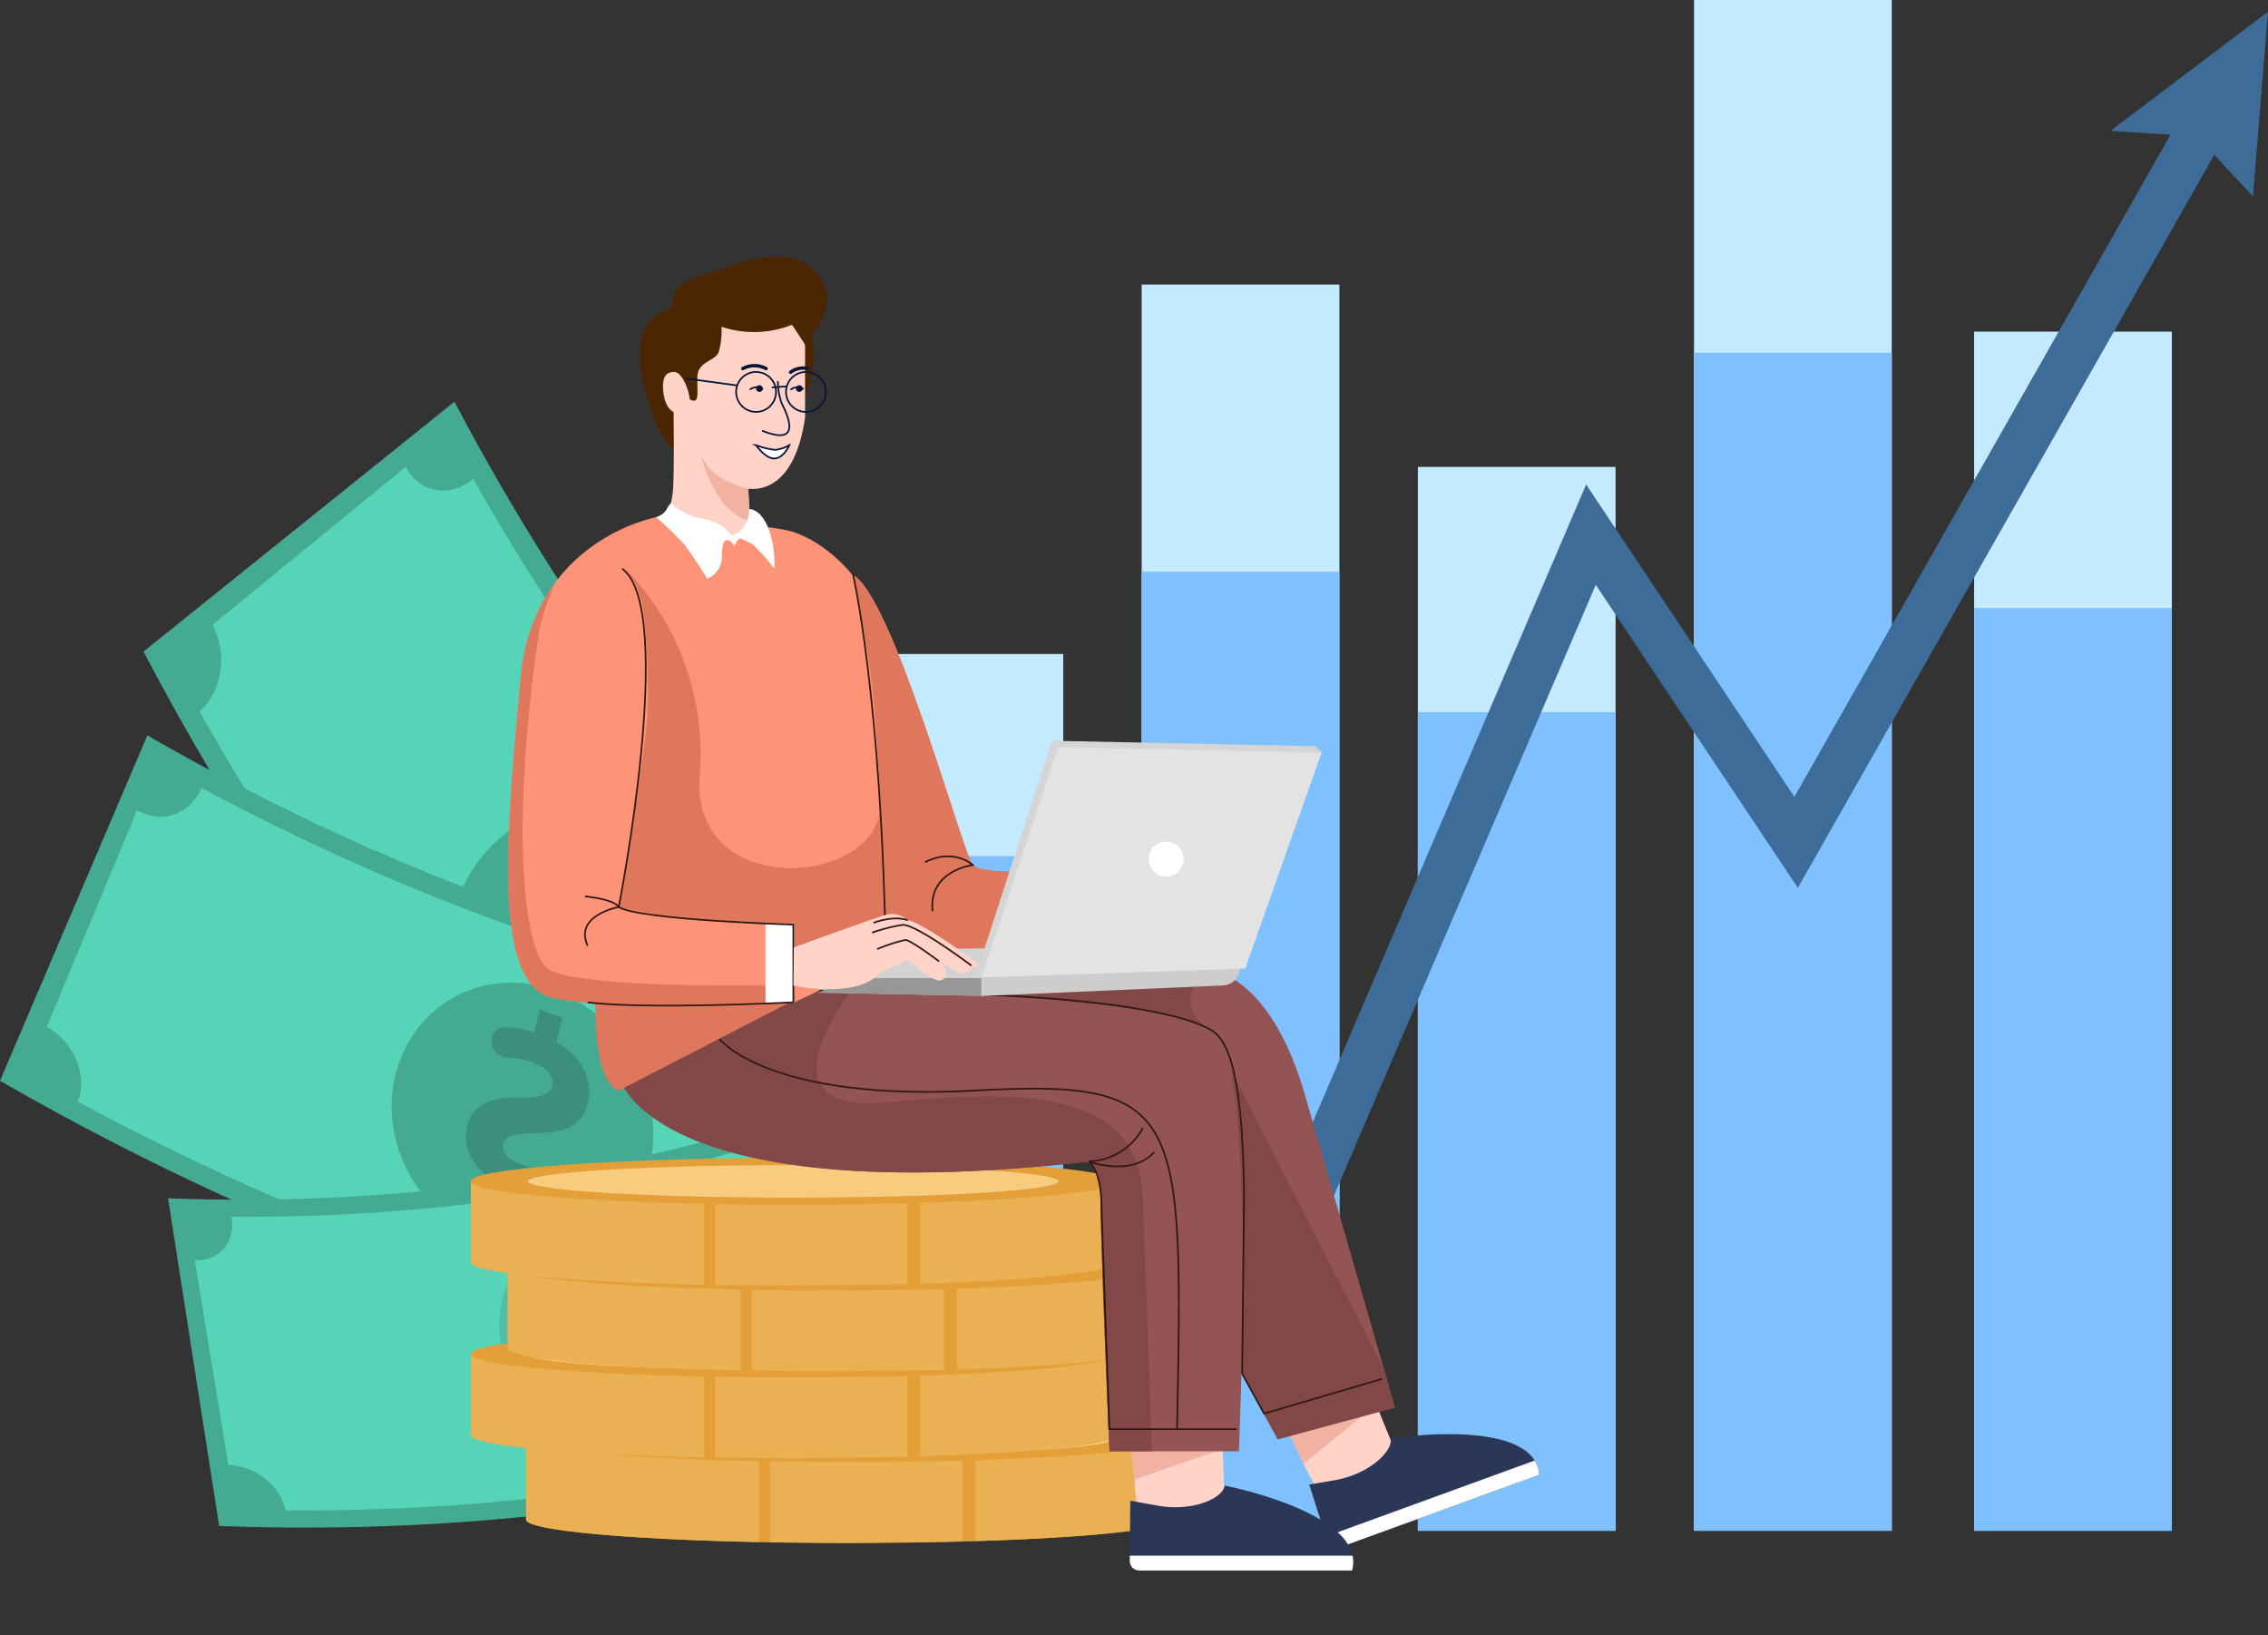 <svg xmlns="http://www.w3.org/2000/svg" xmlns:xlink="http://www.w3.org/1999/xlink" viewBox="0 0 675.35 486.82" xmlns:v="https://vecta.io/nano"><rect x="0" y="0" width="675.35" height="486.82" fill="#333333" stroke="none"/><style><![CDATA[.q{fill:none}.r{stroke-width:.5}.s{fill:#e59f39}.t{stroke-miterlimit:10}.u{fill:#fff}.v{stroke:#061537}.w{fill:#45aa92}.x{fill:#eab054}.y{fill:#f7cc7f}.z{fill:#ffd3c8}.AA{fill:#56d4b7}.AB{fill:#3c8f7c}.AC{fill:#50bfa5}.AD{fill:#f1b2a2}.AE{stroke-linecap:round}.AF{stroke:#301913}.AG{fill:#df775d}]]></style><defs><clipPath id="A"><path d="M239.41,102.09a2,2,0,0,1,.32,1.08v21.08c-2.11,15-8.56,22-16.91,21.28l.29,6.08a22,22,0,0,1,.27,4c-.27,2.29-1.28,4.34-1.55,6.93a12.88,12.88,0,0,1-6.8,9.33,9.34,9.34,0,0,1-4.3-.2c-11.39-3.18-12.45-19.16-12.45-19.16s1.87-1.08,2.19-7.74.11-22.12.11-22.12-2.52-.89-3.06-6,1.4-6,3.39-5.88,4.1,4.57,4.46,8.11c3.19,1.77,2.1-2.2,2.3-6.81s5.37-4.45,6.35-7.32a22.41,22.41,0,0,0,.82-7.47,30.46,30.46,0,0,0,21-.59Z" class="q"/></clipPath><clipPath id="B"><path d="M408.84,415.79l6.61,16.26-9.21,12.85s-6.16,4.72-9.64,3.19-8.17-11.77-8.17-11.77l-5.22-10.93Z" class="q"/></clipPath><clipPath id="C"><path d="M389.85 442l7-1.19c11-1.72 18.1-9 17.22-12.53 0 0 42.74-6.77 44.3 10.79l-59.48 21.65a2.82 2.82 0 0 1-3.63-1.69.76.76 0 0 1 0-.11z" class="q"/></clipPath><clipPath id="D"><path d="M364,428.81l.65,17.54-13,8.93s-8,.53-10.78-2.1-3-12-3-12l-1.17-12.07Z" class="q"/></clipPath><clipPath id="E"><path d="M336.58 446.81l7.63 1.37c10.92 2.15 20.08-2.22 20.46-5.88 0 0 42.49 8.25 37.95 25.29h-63.38a2.84 2.84 0 0 1-2.84-2.83h0z" class="q"/></clipPath><clipPath id="F"><path d="M356.18 288.16s21.42-2.62 33 39.91l26.21 91-34.92 9.45-70.7-130.07s-14.34 2.9-16.45 0 9-10.27 9-10.27z" class="q"/></clipPath><clipPath id="G"><path d="M184.89,321.86s11.17,38.24,138.38,24.08c0,0,4.71.44,4.49,11.34s2.62,74.82,2.62,74.82h38.53S373.86,323,363,308.93s-121.34-14.05-121.34-14.05l-51.44,23.93Z" class="q"/></clipPath><clipPath id="H"><path d="M195.4,154s-36.75,6.56-40.44,48.24-9,90.12,9.12,94.67S236,298.7,236,298.7l27.51-13.16,48.27-3.05V259.06s-19.28,1.56-22.12-1.52-24.08-81.23-36-86.52c0,0-8.54-11.05-20.19-13.32-3-.58-11.1-1.61-11.1-1.61s-2.77,3.47-4.66,3.33-5.17-4.08-5.17-4.08Z" class="q"/></clipPath><clipPath id="I"><path d="M243.54 295.54l48.76.95 19.48-2.45.04-3.38 34.14-7.2-27.58-1.5-39.61.55-35.23 13.03z" class="q"/></clipPath><path id="J" d="M331.62 428.35c0 2.67-35.38 4.83-79 4.83s-79-2.16-79-4.83 35.38-4.84 79-4.84 79 2.17 79 4.84z"/></defs><path d="M504.43 0h58.88v455.77h-58.88zM422.2 139.02h58.88v316.75H422.2zm165.64-40.27h58.88v357.02h-58.88zM339.96 84.71h58.88v371.06h-58.88zm-82.23 110.01h58.88v261.04h-58.88z" fill="#c4eaff"/><path d="M504.43 105.04h58.88v350.72h-58.88zM422.2 212.02h58.88v243.74H422.2zm165.64-30.99h58.88v274.74h-58.88zm-247.88-10.81h58.88v285.54h-58.88zm-82.23 84.67h58.88v200.88h-58.88z" fill="#7fc1ff"/><path d="M675.35 3.49l-46.92 35.48 17.9 1.14-112.01 197.13-62.01-92.98-87.73 204.63-56.43-80.15-70.33 99.42 4.43 17.79 65.87-92.67L387.77 378l87.41-203.87 60.17 90.21 124-218.24 11.51 12.38 4.49-54.99z" fill="#3e6c98"/><path d="M302.06 324c-67.33-53.62-123.9-123-166.74-204.4L42.72 194c49.52 94.13 114.93 174.31 192.78 236.3q33.28-53.16 66.56-106.3z" class="w"/><path d="M120.82 139L63.3 186c4.56 8.51 2.91 20-3.9 25.82 43.54 77 98.11 143.87 161.65 198.15 5.19-7.8 15-9.31 22-3.6l42-66c-6.48-5.26-7.4-16-2.21-23.79-55.8-47.66-103.71-106.39-141.94-174-6.81 5.78-15.9 4.28-20.08-3.58z" class="AA"/><path d="M198.32,315c14.37-18.55,14.24-45.92.67-62.29s-36.82-17.1-52.9-.59-17.58,45.76-2.29,64.15S184,333.53,198.32,315Z" class="w"/><path d="M197.37 262.36l-5.42 6c4.32 7.92 3.4 16.11-1.26 21.46s-10 5.88-18 1.12c-5.83-3.29-8.63-4.26-10.41-2.34-1.5 1.63-2 4.58 1.19 8.61a22.05 22.05 0 0 0 5 4.67 5.41 5.41 0 0 1 1.43 6.86h0c-1.22 2.3-3.79 3.07-5.76 1.66a30.57 30.57 0 0 1-5.25-4.88l-4.69 5.18q-2.46-3.09-4.88-6.19l5.1-5.53c-4.13-8-3.31-15.9 1.48-20.93 5.29-5.55 11.41-3.85 18.42.55 4.86 3 7.67 3.51 9.69 1.27s1.43-6-1.24-9.38a24.1 24.1 0 0 0-6.07-5.45c-2.06-1.3-2.62-4.47-1.24-6.85l.16-.26c1.26-2.16 3.66-2.89 5.49-1.69a32.34 32.34 0 0 1 6.66 5.92l5.08-5.55q2.24 2.9 4.52 5.75z" class="AB"/><path d="M251.36,362.75Q228.35,343,207,321l-7.3,9.49q21.6,22.31,44.95,42.31Z" class="AC"/><path d="M288.34,302.36c-84.58-10.72-167.52-39-244.46-83.4Q21.94,270.38,0,321.78c89,51.31,184.86,84,282.64,96.42Z" class="w"/><path d="M40.82 241.25q-13.44 32.22-26.9 64.45c8.13 4.6 12.31 14.5 9.26 22.34 75.38 40.51 155.37 67.8 237 80.84.69-8.64 8.43-14.47 17.32-13.27q2.06-36.11 4.1-72.23c-8.18-1.11-14.24-9.19-13.55-17.83-71.66-11.45-141.91-35.42-208.1-71-3.07 7.84-11.65 10.93-19.13 6.7z" class="AA"/><path d="M194 344.28c3.38-21.51-10.12-43.17-29.88-49.76s-40.28 3.84-46.13 24.54 7.14 44.63 29.38 52 43.29-5.3 46.63-26.78z" class="w"/><path d="M167.47 303l-1.76 7.34c7.62 4.24 10.83 11.17 9.41 17.62s-5.77 9.38-15.05 9.4c-6.66.14-9.57.69-10.17 3.06-.51 2 .5 4.58 5.24 6.27a22.65 22.65 0 0 0 6.61 1.35 5 5 0 0 1 4.59 4.77h0a3.82 3.82 0 0 1-4.17 4 32 32 0 0 1-6.94-1.39q-.78 3.16-1.54 6.32-3.63-1.28-7.26-2.6.87-3.4 1.72-6.8c-7.47-4.38-10.64-11.06-8.94-17.31 1.86-6.91 8-8.45 16.22-8.27 5.7.11 8.37-.84 9-3.57s-1.68-5.42-5.66-6.86a24.79 24.79 0 0 0-7.92-1.45 4.78 4.78 0 0 1-4.42-4.86v-.28a3.84 3.84 0 0 1 3.94-3.94 33.71 33.71 0 0 1 8.66 1.56l1.7-6.81 6.74 2.45z" class="AB"/><path d="M266.42,321.35c-66.54,26.29-140,38.31-216.38,35.42q7.6,48.78,15.22,97.56c88.36,3.34,173.24-10.56,250.18-40.95Z" class="w"/><path d="M58 375.28q5 30.45 10 60.9c8 .24 15.62 6.2 17 13.51 73.51.54 144.32-11.05 209.76-34.33-3.47-7-.5-14.66 6.53-17.36q-15.07-28.81-30.17-57.61c-6.47 2.49-14.59-1.29-18-8.26-57.47 20.44-119.65 30.62-184.2 30.15 1.34 7.31-3.49 13.22-10.92 13z" class="AA"/><path d="M217,392.38c-7.41-18-27.19-29.29-44.61-26.3S144.77,385.52,150,404s25.69,31.63,45.27,28.24S224.36,410.4,217,392.38Z" class="AC"/><path d="M178.63 371.25l2.09 6.4c7.5.17 13 4.22 14.94 9.79s.1 9.63-6.65 13.44c-4.79 2.84-6.66 4.45-6 6.53.54 1.76 2.46 3.34 6.69 2.71a18 18 0 0 0 5.43-1.66 4.48 4.48 0 0 1 5.53 1.82h0a3.21 3.21 0 0 1-1.18 4.83 25.81 25.81 0 0 1-5.69 1.77l1.78 5.52q-3.24.5-6.48 1-.94-3-1.87-6c-7.46-.33-12.83-4.2-14.46-9.74-1.81-6.11 2-9.81 8-13 4.2-2.25 5.72-4.08 4.94-6.46s-3.71-3.5-7.28-3a19.92 19.92 0 0 0-6.44 2.11c-1.79.95-4.31 0-5.45-1.95l-.12-.21a3.24 3.24 0 0 1 1.06-4.66 26.67 26.67 0 0 1 7-2.34l-1.89-6 6.05-.9z" class="AB"/><path d="M273.34,374q-23.74,8.42-48.43,14.64l3.81,9.19q25-6.3,49.11-14.84Z" class="AC"/><path d="M156.64,428.6v23.82c0,3.85,43,7,96,7s96-3.13,96-7V428.6Z" class="s"/><path d="M226.08 459.13V428.6h-69.44v23.82c0 3.19 29.36 5.87 69.44 6.71zm3.24.06l23.28.21 34-.45V428.6h-57.28zm61.11-.36c34.19-1.06 58.13-3.53 58.13-6.41V428.6h-58.13z" class="x"/><ellipse cx="252.6" cy="428.35" rx="95.96" ry="6.97" class="s"/><use xlink:href="#J" class="y"/><path d="M140.22,403.39v23.82c0,3.85,43,7,96,7s96-3.13,96-7V403.39Z" class="s"/><path d="M209.67 433.92v-30.53h-69.45v23.82c0 3.19 29.34 5.87 69.45 6.71zm3.23.08l23.28.21 34-.45v-30.37H212.9zm61.1-.38c34.19-1.06 58.13-3.53 58.13-6.41v-23.82H274z" class="x"/><ellipse cx="236.18" cy="403.14" rx="95.96" ry="6.97" class="s"/><use xlink:href="#J" x="-16.42" y="-25.21" class="y"/><path d="M151.16,377.51v23.82c0,3.86,43,7,96,7s96-3.12,96-7V377.51Z" class="s"/><path d="M220.6 408v-30.49h-69.44v23.82c0 3.19 29.34 5.87 69.44 6.67zm3.24.1l23.28.21 34-.45v-30.35h-57.28zm61.16-.36c34.19-1.06 58.13-3.53 58.13-6.41v-23.82H285z" class="x"/><ellipse cx="247.12" cy="377.26" rx="95.96" ry="6.97" class="s"/><use xlink:href="#J" x="-5.48" y="-51.09" class="y"/><path d="M140.22,352v23.82c0,3.85,43,7,96,7s96-3.12,96-7V352Z" class="s"/><path d="M209.67 382.51V352h-69.45v23.82c0 3.18 29.34 5.86 69.45 6.69zm3.23.07l23.28.2 34-.45V352H212.9zm61.1-.36c34.19-1.07 58.13-3.54 58.13-6.41V352H274z" class="x"/><ellipse cx="236.18" cy="351.73" rx="95.96" ry="6.97" class="s"/><path d="M315.2 351.73c0 2.67-35.38 4.84-79 4.84s-79-2.17-79-4.84 35.38-4.83 79-4.83 79 2.16 79 4.83z" class="y"/><path d="M302.17 272.26a3.55 3.55 0 1 1-3.28-4.21 3.8 3.8 0 0 1 3.28 4.21z" class="u"/><path d="M238.85,121.77s2.12-7.3,3.07-11.24a35.6,35.6,0,0,0-.13-10.71s6-7.75,4.39-12.74c-4.36-13.54-17.15-13.3-40.92-3.59a7.49,7.49,0,0,0-5,8.45,11.51,11.51,0,0,0-9.09,7.9c-2.53,7.24,2.17,22.47,4.88,27.72a62.6,62.6,0,0,0,7,10.22Z" fill="#4c2603"/><path d="M239.41,102.09a2,2,0,0,1,.32,1.08v21.08c-2.11,15-8.56,22-16.91,21.28l.29,6.08a22,22,0,0,1,.27,4c-.27,2.29-1.28,4.34-1.55,6.93a12.88,12.88,0,0,1-6.8,9.33,9.34,9.34,0,0,1-4.3-.2c-11.39-3.18-12.45-19.16-12.45-19.16s1.87-1.08,2.19-7.74.11-22.12.11-22.12-2.52-.89-3.06-6,1.4-6,3.39-5.88,4.1,4.57,4.46,8.11c3.19,1.77,2.1-2.2,2.3-6.81s5.37-4.45,6.35-7.32a22.41,22.41,0,0,0,.82-7.47,30.46,30.46,0,0,0,21-.59Z" class="z"/><g clip-path="url(#A)" class="AD"><path d="M224.09 145.69s-12.37-1.62-15.47-10.71c0 0 3.46 16.49 13.7 19.85s1.77-9.14 1.77-9.14z"/></g><path d="M221.18 109.74a7.39 7.39 0 0 1 6.93 0m7.28 1.09a6.29 6.29 0 0 1 5-1.12" class="q t v AE"/><circle cx="226.13" cy="115.69" r=".99" fill="#061537"/><path d="M227.18,115.9a3.27,3.27,0,0,0-3.91.12" class="q r t v"/><circle cx="238.01" cy="115.69" r=".99" fill="#061537"/><g class="q r t v"><path d="M239.29,115.87a3.27,3.27,0,0,0-3.9.18"/><path d="M231.64,113.71a18.57,18.57,0,0,0,1.19,6.51c2.75,5.39,4.76,12.23-5.71,8.08" class="AE"/></g><path d="M230.77 136.5c-2.73.26-5.63-3.95-5.63-3.95a24.67 24.67 0 0 0 5.63 1.39 11.18 11.18 0 0 0 4.27-1.39s-1.54 3.7-4.27 3.95z" class="r t u v"/><g class="q r v"><ellipse cx="239.99" cy="116.69" rx="5.94" ry="5.95"/><ellipse cx="225.14" cy="116.69" rx="5.94" ry="5.95"/><path d="M219.2 114.71l-14.85-2m29.7 2.34l-4 .29" class="t AE"/></g><path d="M408.84,415.79l6.61,16.26-9.21,12.85s-6.16,4.72-9.64,3.19-8.17-11.77-8.17-11.77l-5.22-10.93Z" class="z"/><g clip-path="url(#B)" class="AD"><path d="M416,413.19l-29.24,23.75-4.74-13Z"/></g><path d="M389.85 442l7-1.19c11-1.72 18.1-9 17.22-12.53 0 0 42.74-6.77 44.3 10.79l-59.48 21.65a2.82 2.82 0 0 1-3.63-1.69.76.76 0 0 1 0-.11z" fill="#2a3756"/><g clip-path="url(#C)" class="u"><path d="M388.418 459.801l79.15-28.808 8.079 22.196-79.15 28.808z"/></g><path d="M364,428.81l.65,17.54-13,8.93s-8,.53-10.78-2.1-3-12-3-12l-1.17-12.07Z" class="z"/><g clip-path="url(#D)" class="AD"><path d="M371.61,428.81,336,441.13V427.28Z"/></g><path d="M336.58 446.81l7.63 1.37c10.92 2.15 20.08-2.22 20.46-5.88 0 0 42.49 8.25 37.95 25.29h-63.38a2.84 2.84 0 0 1-2.84-2.83h0z" fill="#2a3756"/><g clip-path="url(#E)" class="u"><path d="M329.75 463.19h84.23v23.62h-84.23z"/></g><path d="M356.18 288.16s21.42-2.62 33 39.91l26.21 91-34.92 9.45-70.7-130.07s-14.34 2.9-16.45 0 9-10.27 9-10.27z" fill="#955454"/><g clip-path="url(#F)"><path d="M362.58 288.16s-8.16 4-8.16 9.64 6.06 9 6.06 9l65.23 127.4-49.71 5.34-13.4-35.31-24.6-83.69-50.58-24.32 52.94-11.61z" fill="#824848"/></g><path d="M184.89,321.86s11.17,38.24,138.38,24.08c0,0,4.71.44,4.49,11.34s2.62,74.82,2.62,74.82h38.53S373.86,323,363,308.93s-121.34-14.05-121.34-14.05l-51.44,23.93Z" fill="#955454"/><g clip-path="url(#G)"><path d="M252.61 296.22s-27.38 35.61 11.17 32 75.16-4.83 76.54 28.21l2.88 80.44-24.6-2.71-10.6-77.68s-93.19 27.87-121.11-6.91S175 319.09 175 319.09l71-31.58z" fill="#824848"/></g><g class="q r t AF"><path d="M411.52 410.54l-35.11 10.33-6.53-11.87.58-53.38c-.46-28.66-2.92-44.88-9.76-48.89-15.38-9-66-10.46-66-10.46l-52.17-1.34m125.7 130.58h-37.89L328 359.83c0-12.11-3.87-14-3.87-14s12.88 4.7 19.61-2.86m-19.61 2.84a19 19 0 0 0 16.19-10"/><path d="M214.19,309.28s14.28,18.8,76.19,15.41,62.08,5.64,60.11,100.82"/></g><path d="M177.34,299.76s-.7,22.17,6.9,24.94l52.87-27.27H176.18Z" class="AG"/><path d="M195.4,154s-36.75,6.56-40.44,48.24-9,90.12,9.12,94.67S236,298.7,236,298.7l27.51-13.16,48.27-3.05V259.06s-19.28,1.56-22.12-1.52-24.08-81.23-36-86.52c0,0-8.54-11.05-20.19-13.32-3-.58-11.1-1.61-11.1-1.61s-2.77,3.47-4.66,3.33-5.17-4.08-5.17-4.08Z" fill="#ff9378"/><g clip-path="url(#H)"><g class="AG"><path d="M185.89 169a79.2 79.2 0 0 1 22.5 61.79c-3.15 38.45 56.81 33.17 53.65 6.47l2.12 47.37-27.9-1.63v-7.67s-21-.6-30.73-1.59a201.83 201.83 0 0 1-21.29-3.64s6-34.51 8-51.24-.72-37.62-.72-37.62a42.22 42.22 0 0 0-2-6.6 37.46 37.46 0 0 0-3.63-5.64zm-16.37-4.76s-7.83 15.53-9.2 25.07c-8.53 59.38-4.28 96.46 3.85 99.78 14.18 5.79 72.52 4.05 72.52 4.05l.42 11.23-89.61 2.44-10.94-88.06 27.61-52.1z"/></g><path d="M227.94 274.97h8.52v23.62h-8.52z" class="u"/><path d="M254,171l15.8,5.69,28.8,80,36.89-3.59-10.72,37-64.05-5.47,3.08-17.36-1.38-24s-1.3-26.85-2.73-39.18S254,171,254,171Z" class="AG"/></g><path d="M254 171s8.54 36.64 9.8 114.52m11.63-28.81c8.59-4.39 14.26.83 14.26.83s-13.3 1.59-12 13.76M175 298.43c17.66 2.2 61.24 0 61.24 0v-23.14s-45.73-1.38-52-5.23c0 0 17.45-88.78 1-100.75M175 281.6c-4.22-9.1 9.22-11.55 9.22-11.55s-.6-2.12-10-3.18" class="q r t AF"/><g class="u"><path d="M199.75 149.86a20.18 20.18 0 0 0 9.82 4.7 12.29 12.29 0 0 1 8.21 4.86s-2.82.19-2.82 5.88a7 7 0 0 1-4.4 7 112 112 0 0 0-6.74-10.13 96.81 96.81 0 0 0-8.5-8.2 5.63 5.63 0 0 0 3.13-2.19 5.93 5.93 0 0 1 1.3-1.92z"/><path d="M223.1 151.57s.09 6.47-5.32 7.85a24.2 24.2 0 0 1 6.42 2.71 53.4 53.4 0 0 1 6.34 7.18 29.1 29.1 0 0 0-1.74-12c-2.34-6.01-5.7-5.74-5.7-5.74z"/><path d="M215.58 161s2.1-1 3.21 1.88c0 0 .31-3.13 2.6-2.45l-.47-1.58a22.49 22.49 0 0 1-4 .54 8.23 8.23 0 0 1-1.91-.22c-2.85-.77.57 1.83.57 1.83z"/></g><path d="M243.54 295.54l48.76.95 19.48-2.49v-3.38l34.14-7.2-27.54-1.42-39.61.55z" fill="#d2d2d2"/><g clip-path="url(#I)"><path d="M243.63 291.21h49.21v5.67h-49.21z" fill="#989797"/></g><path d="M369.21,288.16h0a5.25,5.25,0,0,1-5,5.24l-72,3.15v-7.1Z" fill="#cfcccc"/><path d="M313.21,220.54l78.43,1.62,1.89,1.89-24.6,64.32L290.38,291Z" fill="#d5d5d5"/><path d="M315.11,222.43l78.42,1.62-22.71,64.32L292.27,291Z" fill="#e3e3e3"/><circle cx="347.25" cy="255.77" r="5.2" class="u"/><path d="M236.26,293.43s19.79,4.34,26.15-4.34c0,0,6.66-2.24,7.26-3.12s8,6.57,10.38,5.94,2.8-3.83-2.19-7c0,0,7.44,5.12,8.82,4.91s3.12-.91,2.26-1.95c0,0,2.66.45,2.31-.63S273.3,274,270.31,274a7,7,0,0,0-6.83-1.54c-4.07,1.24-27.1,9.6-27.1,9.6Z" class="z"/><path d="M279.66 286.25s-8.47-6.4-10.08-6.4a51.38 51.38 0 0 0-8.39 2.73m28.09 4.92s-16.78-12.63-20.66-12.12a54.15 54.15 0 0 0-8.95 2.29m10.64-3.67s-3.49-1.63-10.2.75" class="q r t AF"/></svg>